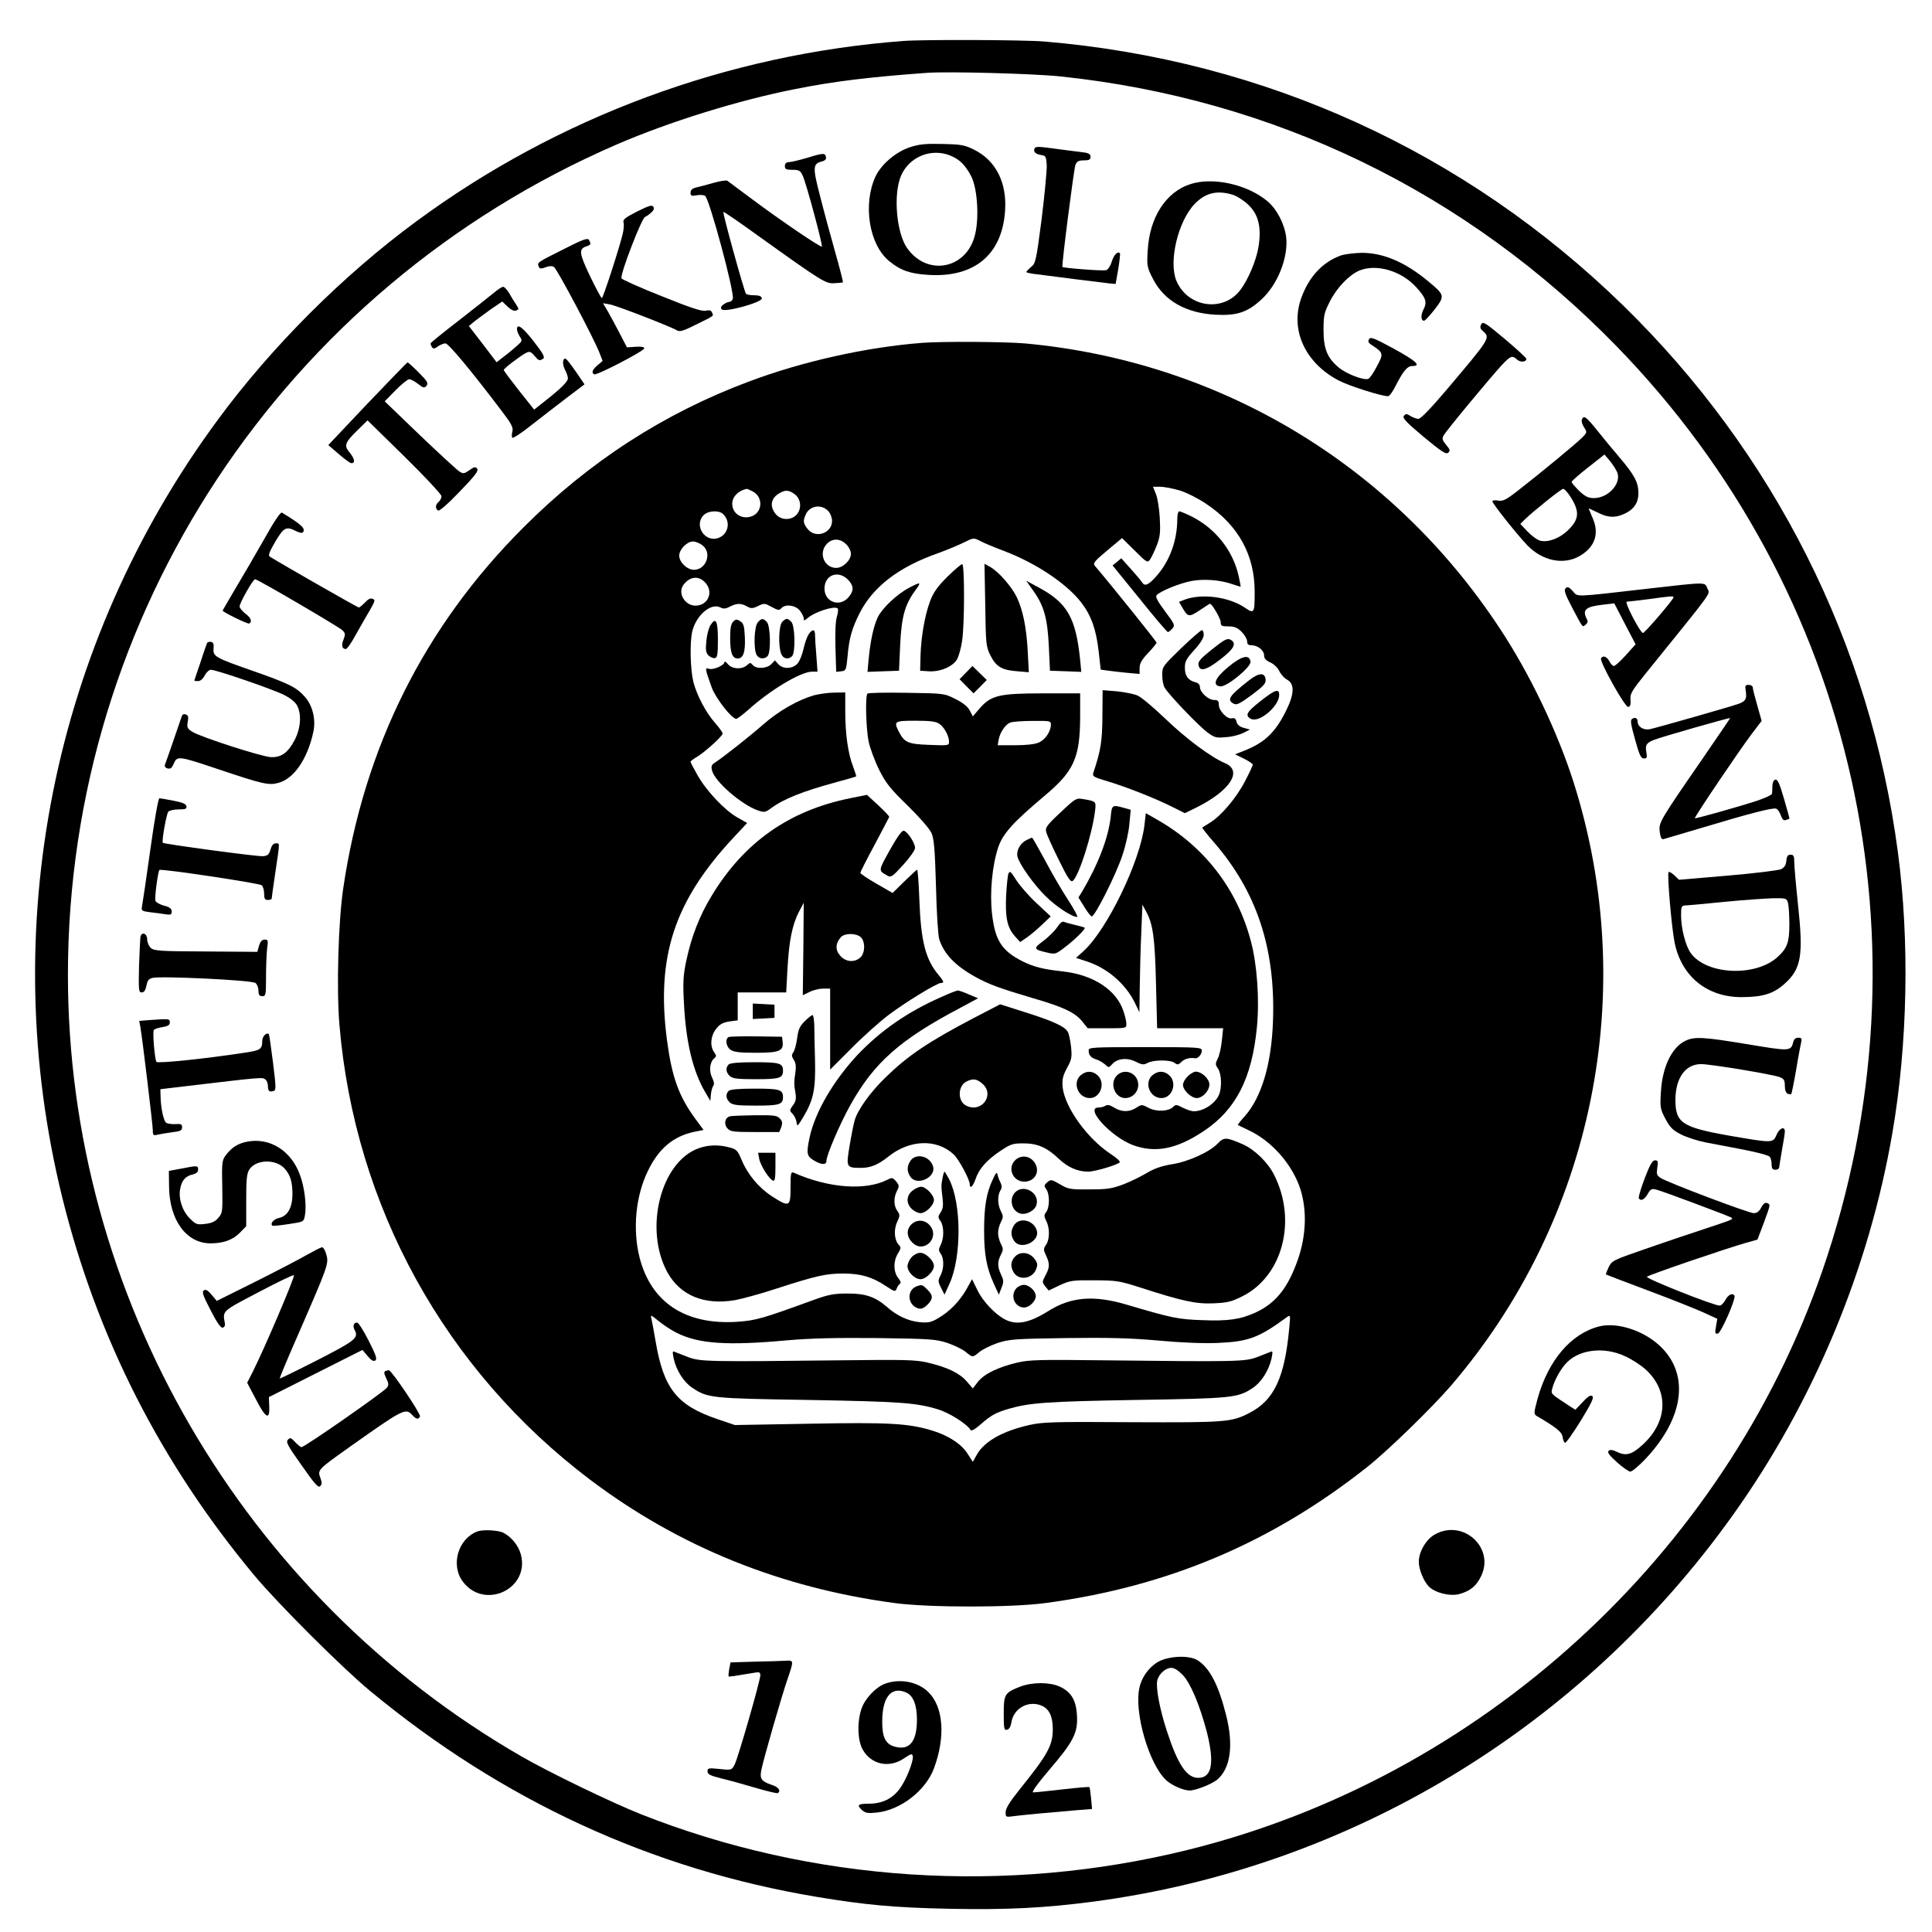 <?xml version="1.0" standalone="no"?>
<!DOCTYPE svg PUBLIC "-//W3C//DTD SVG 20010904//EN"
 "http://www.w3.org/TR/2001/REC-SVG-20010904/DTD/svg10.dtd">
<svg version="1.0" xmlns="http://www.w3.org/2000/svg"
 width="1024pt" height="1024pt" viewBox="0 0 1024 1024"
 preserveAspectRatio="xMidYMid meet">

<g transform="translate(0,1024) scale(0.1,-0.1)"
fill="#000000" stroke="none">
<path d="M4790 10023 c-934 -70 -1833 -403 -2583 -956 -388 -285 -769 -666
-1054 -1054 -875 -1187 -1175 -2691 -823 -4120 183 -740 521 -1406 1018 -2003
125 -150 466 -490 612 -611 704 -583 1495 -947 2370 -1093 259 -43 412 -57
706 -63 300 -6 500 4 759 38 1360 180 2588 923 3392 2052 425 596 719 1301
843 2022 81 471 92 1017 29 1490 -146 1103 -656 2116 -1458 2898 -836 814
-1900 1299 -3066 1397 -109 9 -637 11 -745 3z m830 -188 c1133 -119 2152 -613
2947 -1429 1269 -1303 1687 -3180 1092 -4901 -521 -1508 -1811 -2686 -3364
-3070 -963 -238 -1988 -171 -2900 190 -151 60 -485 221 -630 305 -1481 853
-2406 2446 -2405 4145 1 1908 1142 3634 2908 4399 280 121 650 236 952 295
201 40 391 63 695 85 111 8 560 -4 705 -19z"/>
<path d="M4824 9460 c-75 -24 -152 -90 -183 -154 -69 -148 -35 -363 72 -450
61 -50 111 -67 208 -73 243 -15 390 107 406 338 11 151 -49 269 -165 326 -50
25 -70 28 -167 30 -88 2 -122 -1 -171 -17z m214 -45 c50 -21 79 -51 110 -110
34 -68 43 -231 17 -320 -50 -174 -253 -208 -357 -60 -57 81 -74 284 -33 382
43 102 160 150 263 108z"/>
<path d="M5483 9452 c-7 -17 6 -29 37 -34 22 -3 25 -8 28 -53 1 -27 -11 -156
-27 -285 -29 -223 -32 -236 -56 -255 -14 -12 -25 -23 -25 -27 0 -3 26 -9 58
-12 31 -4 122 -16 202 -26 80 -10 160 -20 179 -22 l34 -3 14 79 c7 43 11 81 9
84 -13 12 -33 -10 -44 -46 -7 -23 -20 -42 -30 -44 -17 -5 -224 11 -231 17 -5
6 60 515 69 541 8 19 17 24 45 24 28 0 35 4 35 19 0 16 -10 21 -57 26 -32 4
-98 12 -147 19 -74 10 -89 10 -93 -2z"/>
<path d="M4280 9404 c-41 -12 -85 -23 -97 -23 -16 -1 -23 -7 -23 -21 0 -17 7
-20 40 -20 36 0 42 -4 55 -32 19 -42 107 -369 101 -375 -6 -6 -227 144 -376
256 -63 47 -120 89 -125 93 -6 4 -40 -2 -76 -12 -35 -10 -76 -21 -91 -24 -19
-5 -28 -13 -28 -27 0 -17 5 -19 33 -14 17 3 37 2 44 -3 23 -15 158 -517 147
-546 -3 -9 -12 -16 -18 -16 -7 0 -21 -6 -32 -14 -14 -11 -16 -18 -8 -26 17
-17 216 38 212 59 -2 11 -15 16 -40 16 -20 0 -40 3 -44 8 -9 9 -125 429 -120
434 2 2 84 -54 182 -125 345 -247 360 -256 407 -253 23 1 43 3 45 5 1 2 -17
75 -42 162 -25 88 -61 221 -80 297 -39 149 -38 169 9 181 17 4 25 12 23 23 -4
23 -14 23 -98 -3z"/>
<path d="M6312 9265 c-132 -41 -220 -177 -229 -355 -5 -81 -3 -88 29 -150 59
-114 173 -179 329 -188 114 -6 170 12 244 80 87 79 144 224 132 331 -9 71 -50
150 -101 192 -107 88 -285 127 -404 90z m221 -57 c23 -7 60 -31 83 -53 55 -52
71 -122 54 -225 -12 -72 -55 -173 -96 -227 -91 -120 -279 -93 -339 49 -42 102
9 316 97 407 57 59 118 74 201 49z"/>
<path d="M3377 9119 c-65 -33 -77 -43 -72 -59 3 -10 1 -38 -5 -62 -22 -88
-104 -338 -110 -338 -4 0 -32 53 -63 117 -58 122 -61 144 -17 158 22 7 24 13
11 34 -7 11 -34 1 -132 -49 -142 -71 -142 -71 -134 -92 5 -13 11 -14 36 -5 20
8 35 8 45 2 17 -11 211 -377 241 -454 l17 -44 -27 -23 c-28 -24 -33 -39 -18
-48 12 -8 266 124 266 138 0 7 -17 10 -46 8 l-46 -3 -38 73 c-21 40 -49 93
-63 117 l-26 44 39 -7 c39 -8 320 -117 353 -137 15 -9 34 -3 102 31 101 50 92
44 84 63 -4 12 -14 15 -34 10 -21 -4 -82 16 -235 78 -114 45 -209 88 -211 94
-8 21 109 324 125 325 3 1 16 9 29 20 16 13 21 24 15 34 -7 11 -22 7 -86 -25z"/>
<path d="M7107 8886 c-95 -34 -167 -110 -208 -220 -64 -169 15 -348 197 -443
53 -28 226 -83 261 -83 7 0 25 24 39 53 42 82 63 107 90 107 49 0 20 27 -99
92 -105 57 -123 64 -131 50 -7 -12 -3 -20 15 -31 62 -41 63 -46 27 -112 -17
-34 -38 -64 -46 -67 -24 -9 -115 26 -155 59 -62 51 -82 100 -82 200 0 77 3 91
34 152 37 73 102 140 156 163 90 37 222 -1 301 -88 52 -57 59 -79 39 -118 -16
-31 -14 -60 3 -60 5 0 30 27 56 60 55 72 54 76 -34 149 -123 102 -238 151
-353 151 -40 -1 -89 -7 -110 -14z"/>
<path d="M2615 8686 c-22 -18 -105 -84 -185 -146 -80 -62 -146 -115 -147 -119
-2 -3 1 -12 6 -20 7 -11 13 -11 32 3 13 9 31 16 40 16 16 0 136 -144 298 -358
51 -67 62 -88 57 -108 -4 -14 -4 -29 -1 -34 3 -5 50 25 103 68 54 42 139 108
189 146 l91 69 -45 66 c-25 36 -49 67 -54 69 -17 7 -20 -27 -5 -57 9 -16 16
-37 16 -46 0 -18 -38 -55 -122 -121 l-57 -45 -81 102 c-44 56 -80 104 -80 108
0 8 85 73 117 90 20 10 26 8 45 -14 24 -28 27 -29 47 -16 10 7 0 27 -49 90
-60 77 -90 99 -90 66 0 -9 7 -26 15 -39 14 -21 13 -24 -13 -47 -15 -14 -46
-40 -69 -57 l-41 -32 -73 96 -74 96 30 25 c17 13 56 42 88 65 l59 40 28 -27
c19 -18 35 -25 45 -21 16 6 16 8 0 33 -10 14 -26 41 -37 60 -11 18 -25 33 -31
33 -7 0 -30 -15 -52 -34z"/>
<path d="M7851 8521 c-8 -14 -6 -23 9 -36 40 -36 40 -36 -198 -317 -79 -93
-132 -148 -144 -148 -10 0 -29 7 -42 15 -20 13 -25 13 -35 1 -9 -11 10 -32
104 -111 95 -79 119 -94 130 -85 13 11 11 17 -10 42 -20 24 -23 33 -14 49 12
24 245 304 307 372 49 52 57 55 83 31 18 -16 49 -13 49 4 0 5 -52 53 -115 106
-103 86 -115 94 -124 77z"/>
<path d="M4890 8423 c-298 -23 -635 -98 -920 -205 -450 -168 -848 -425 -1195
-773 -526 -525 -846 -1166 -956 -1915 -26 -178 -36 -529 -20 -721 81 -963 559
-1830 1329 -2412 471 -355 1009 -573 1617 -654 184 -24 620 -24 800 1 646 87
1196 320 1702 721 110 87 340 311 443 430 756 881 1002 2092 650 3200 -86 269
-232 574 -390 813 -572 870 -1486 1418 -2520 1512 -106 9 -434 11 -540 3z
m1364 -783 c36 -11 99 -43 140 -71 169 -113 256 -270 256 -465 0 -115 -2 -119
-53 -84 -85 57 -229 76 -320 41 l-28 -11 18 -31 c29 -50 35 -51 91 -14 28 19
53 35 55 35 11 0 57 -79 57 -98 0 -19 5 -22 41 -22 31 0 47 -6 70 -29 16 -16
29 -39 29 -50 0 -15 6 -21 23 -21 33 0 67 -27 67 -54 0 -16 10 -27 33 -37 18
-8 39 -28 47 -45 8 -17 27 -39 43 -47 40 -23 37 -77 -8 -167 -56 -112 -111
-164 -213 -206 l-56 -22 47 -23 c26 -13 47 -27 47 -32 0 -5 -19 -45 -42 -89
-45 -87 -127 -184 -186 -219 -20 -13 -39 -24 -40 -25 -2 -1 25 -36 60 -76 229
-263 329 -565 315 -951 -8 -228 -61 -405 -152 -506 -21 -23 -36 -43 -34 -44 2
-1 27 -13 54 -26 126 -58 236 -184 278 -316 34 -109 30 -241 -12 -365 -52
-152 -117 -236 -225 -286 -80 -37 -147 -47 -285 -41 -127 4 -162 12 -396 81
-177 53 -298 43 -419 -33 -101 -63 -167 -76 -228 -45 -55 28 -120 98 -148 157
l-28 57 -30 -54 c-36 -63 -89 -118 -150 -153 -35 -21 -52 -25 -96 -21 -59 5
-123 34 -175 81 -62 54 -116 72 -211 71 -70 0 -100 -6 -175 -33 -274 -100
-308 -110 -410 -117 -273 -17 -454 103 -515 340 -38 151 -21 328 45 462 57
117 133 181 244 205 l50 10 -45 61 c-87 119 -123 220 -149 416 -58 442 39 737
354 1074 l71 76 -53 30 c-67 38 -165 142 -211 225 -20 35 -36 66 -36 70 0 3
17 16 38 28 44 28 132 108 132 121 0 6 -17 30 -38 54 -50 56 -97 145 -117 219
-16 65 -20 208 -6 268 21 87 100 154 150 127 16 -8 28 -7 50 5 36 18 58 19 90
1 21 -12 30 -12 59 2 32 16 36 15 72 -5 33 -18 41 -19 51 -7 20 24 75 17 98
-12 12 -15 21 -34 21 -42 0 -13 2 -13 18 0 38 34 139 67 161 54 5 -3 3 -23 -3
-43 -8 -24 -10 -85 -8 -166 l4 -128 26 3 c26 3 27 6 34 77 8 98 24 152 65 233
72 140 209 244 415 316 47 17 109 43 137 57 50 25 52 25 84 9 17 -10 75 -34
128 -54 170 -64 335 -175 411 -275 52 -68 78 -142 91 -257 l11 -97 35 -5 c20
-3 66 -8 104 -12 l67 -6 0 31 c0 24 11 44 45 80 25 26 45 51 45 55 0 6 -236
300 -327 407 -11 14 -3 24 65 81 l79 66 67 -66 c64 -64 68 -66 81 -48 8 11 24
45 36 75 18 47 20 70 16 147 -3 49 -12 107 -21 127 l-15 37 38 0 c22 0 68 -9
105 -20z m-2264 -5 c54 -28 53 -106 -2 -130 -53 -22 -107 11 -107 65 0 37 32
70 77 79 2 1 16 -6 32 -14z m224 -16 c33 -26 36 -79 6 -109 -30 -30 -83 -27
-109 6 -34 43 -25 86 24 112 30 17 49 14 79 -9z m179 -91 c9 -11 17 -33 17
-49 0 -66 -88 -95 -129 -43 -24 30 -26 43 -10 78 22 48 86 56 122 14z m-559
-14 c39 -39 27 -103 -23 -124 -73 -30 -136 65 -81 120 24 24 82 27 104 4z
m651 -159 c14 -13 25 -36 25 -50 0 -35 -42 -75 -78 -75 -64 0 -95 79 -50 127
29 31 72 30 103 -2z m-761 -6 c51 -40 19 -129 -46 -129 -36 0 -78 40 -78 75 0
33 41 75 73 75 13 0 36 -9 51 -21z m774 -185 c28 -32 28 -56 -1 -90 -47 -54
-127 -25 -127 46 0 75 76 101 128 44z m-763 -9 c50 -49 20 -125 -49 -125 -57
0 -96 68 -63 111 33 43 78 49 112 14z m-149 -3979 c117 -59 269 -69 586 -40
127 11 254 14 478 12 283 -4 310 -6 372 -26 37 -13 80 -34 96 -47 37 -31 37
-31 74 0 16 13 59 34 96 47 62 20 90 22 362 26 224 3 341 0 487 -13 116 -11
239 -16 315 -13 164 7 218 26 369 137 18 13 19 11 13 -50 -24 -270 -80 -391
-214 -459 -94 -48 -125 -50 -621 -48 -418 3 -472 1 -544 -15 -141 -32 -237
-86 -277 -156 l-22 -39 -27 42 c-32 52 -103 98 -189 124 -125 38 -230 44 -650
36 l-395 -7 -94 32 c-213 72 -284 162 -326 411 -9 52 -19 106 -22 119 -6 24
-4 23 38 -11 24 -20 67 -48 95 -62z"/>
<path d="M6240 7493 c0 -117 -39 -225 -111 -307 -42 -47 -62 -56 -76 -32 -4 7
-31 39 -59 70 l-51 57 -23 -19 -23 -19 143 -176 c78 -98 146 -177 150 -177 4
0 14 8 23 18 16 17 14 23 -38 92 -39 52 -52 77 -45 85 17 21 125 65 187 76 65
12 152 5 214 -17 23 -7 43 -14 44 -14 2 0 -3 28 -11 62 -31 132 -122 246 -245
309 -32 16 -63 29 -69 29 -5 0 -10 -17 -10 -37z"/>
<path d="M5021 7183 c-52 -52 -73 -82 -91 -128 -28 -76 -48 -188 -51 -290 l-2
-80 46 -3 c61 -4 130 26 151 66 8 16 20 58 25 93 14 84 14 409 1 409 -6 0 -41
-30 -79 -67z"/>
<path d="M5222 7034 c3 -210 4 -221 28 -269 30 -59 60 -77 144 -83 l59 -5 -6
114 c-7 125 -25 214 -58 284 -26 54 -94 133 -139 159 l-32 18 4 -218z"/>
<path d="M5475 7111 c58 -80 77 -147 84 -296 l6 -130 83 -3 83 -3 -6 63 c-23
225 -68 304 -225 387 l-61 33 36 -51z"/>
<path d="M4819 7125 c-65 -34 -143 -108 -167 -157 -22 -48 -38 -121 -48 -221
l-6 -68 83 3 84 3 6 135 c7 149 24 213 79 289 35 47 32 49 -31 16z"/>
<path d="M3886 6945 c-12 -12 -16 -35 -16 -86 0 -78 11 -109 40 -109 30 0 41
34 38 111 -3 60 -6 74 -24 86 -19 12 -24 12 -38 -2z"/>
<path d="M4017 6942 c-20 -21 -24 -140 -7 -173 12 -21 40 -25 58 -7 19 19 16
163 -4 182 -20 20 -27 20 -47 -2z"/>
<path d="M4146 6944 c-18 -18 -22 -126 -6 -168 10 -28 38 -34 58 -14 19 19 16
163 -4 182 -8 9 -19 16 -24 16 -5 0 -16 -7 -24 -16z"/>
<path d="M3766 6927 c-9 -13 -19 -50 -22 -83 -5 -49 -3 -63 11 -78 10 -9 25
-16 34 -14 13 3 16 18 16 97 0 101 -11 122 -39 78z"/>
<path d="M4286 6878 c-8 -12 -21 -47 -27 -77 -7 -31 -21 -66 -32 -78 -26 -29
-77 -31 -102 -3 l-18 20 -19 -20 c-23 -24 -80 -27 -98 -5 -12 14 -15 14 -30 0
-27 -25 -80 -22 -102 5 -10 12 -18 17 -18 11 0 -17 -59 -43 -81 -36 -24 8 -23
3 13 -98 20 -56 106 -167 130 -167 6 0 33 21 62 46 117 106 280 204 340 204
l29 0 -6 83 c-4 45 -7 94 -7 110 0 33 -13 35 -34 5z"/>
<path d="M6260 6804 c-97 -94 -100 -98 -100 -141 0 -24 5 -54 12 -66 17 -33
180 -204 228 -239 38 -28 46 -30 99 -25 32 2 73 13 92 23 l34 17 -32 9 c-22 6
-35 16 -39 32 -4 17 -11 22 -24 19 -25 -7 -70 39 -70 72 0 20 -5 25 -25 25
-31 0 -75 41 -75 68 0 13 -9 22 -24 26 -38 9 -56 34 -56 77 0 33 8 48 50 94
32 35 50 64 50 80 0 14 -4 25 -10 25 -5 0 -55 -43 -110 -96z"/>
<path d="M6425 6799 c-59 -47 -76 -65 -73 -82 5 -39 40 -31 116 28 75 58 88
86 53 105 -17 8 -32 0 -96 -51z"/>
<path d="M6510 6705 c-70 -58 -86 -97 -43 -103 34 -5 165 103 161 131 -6 41
-47 31 -118 -28z"/>
<path d="M5120 6675 l-34 -35 37 -38 37 -37 35 35 35 36 -38 37 -38 37 -34
-35z"/>
<path d="M6620 6634 c-106 -83 -119 -103 -81 -124 16 -8 32 0 96 47 64 48 75
61 73 82 -4 38 -36 36 -88 -5z"/>
<path d="M5843 6444 c-1 -133 -8 -179 -48 -300 -6 -19 1 -23 72 -44 98 -29
253 -90 343 -135 l70 -35 63 31 c178 89 245 194 150 234 -74 31 -207 130 -317
236 -63 60 -129 116 -148 123 -19 8 -68 18 -109 22 l-75 6 -1 -138z"/>
<path d="M6681 6524 c-74 -58 -84 -76 -51 -94 44 -23 150 67 150 127 0 35 -22
28 -99 -33z"/>
<path d="M4315 6555 c-84 -24 -187 -82 -270 -155 -79 -69 -208 -170 -254 -201
-20 -12 -23 -20 -17 -43 14 -58 156 -181 242 -211 35 -12 40 -11 69 10 67 50
169 91 350 140 55 15 101 28 103 30 1 1 -6 24 -16 51 -27 67 -42 174 -42 293
l0 101 -57 -1 c-32 0 -80 -7 -108 -14z"/>
<path d="M4598 6564 c-13 -12 -8 -185 6 -255 8 -36 33 -104 56 -150 36 -71 59
-100 151 -189 65 -64 115 -122 126 -145 14 -33 18 -85 24 -285 3 -135 11 -260
17 -278 26 -79 84 -140 192 -200 70 -39 131 -61 303 -112 163 -47 226 -77 264
-125 l28 -35 103 0 c100 0 102 0 102 23 0 13 -7 44 -16 69 -37 111 -159 191
-319 209 -109 12 -155 24 -216 54 -110 56 -145 111 -161 251 -13 114 1 257 33
354 25 72 78 131 243 270 158 132 190 202 191 420 l0 125 -195 0 c-233 0 -277
-10 -337 -79 l-37 -43 -16 31 c-11 21 -36 41 -76 61 -59 30 -60 30 -259 33
-110 2 -203 0 -207 -4z m380 -160 c27 -18 52 -65 52 -95 0 -21 -3 -21 -104
-17 -113 4 -132 12 -162 70 -28 55 -24 58 89 58 77 0 108 -4 125 -16z m592 -4
c0 -37 -30 -81 -65 -96 -21 -9 -69 -14 -126 -14 l-91 0 5 30 c8 40 36 80 61
90 12 5 65 9 119 9 91 1 97 0 97 -19z"/>
<path d="M4505 6009 c-322 -65 -561 -233 -732 -515 -65 -106 -109 -220 -135
-344 -17 -79 -19 -116 -13 -225 10 -207 47 -362 113 -474 l27 -46 3 35 c2 19
8 40 13 46 6 7 3 23 -7 43 -17 34 -12 82 11 101 13 11 13 15 0 33 -23 33 -19
85 10 123 19 25 35 34 70 40 l45 6 0 74 0 74 129 0 128 0 7 128 c8 147 26 233
61 300 l25 47 -2 -245 -3 -245 35 17 c19 10 51 18 72 18 l38 0 0 -214 0 -215
113 113 c61 62 150 141 196 176 90 68 257 170 278 170 19 0 16 8 -12 42 -69
82 -94 178 -102 396 -3 89 -9 162 -12 162 -3 0 -33 -28 -68 -62 l-62 -61 -85
49 c-47 27 -86 53 -86 58 0 4 34 72 76 149 41 78 76 144 77 147 1 4 -25 31
-58 62 l-60 55 -90 -18z m57 -736 c25 -23 24 -84 -2 -108 -31 -28 -79 -24
-107 10 -27 30 -25 65 4 98 20 22 80 22 105 0z"/>
<path d="M5621 5934 c-72 -67 -82 -81 -76 -103 3 -14 33 -81 67 -149 47 -96
63 -120 74 -111 33 27 103 248 118 371 6 51 6 51 -65 63 -34 6 -40 3 -118 -71z"/>
<path d="M5887 5911 c-12 -111 -67 -254 -152 -397 l-19 -31 30 -48 c16 -27 34
-50 40 -52 15 -5 129 220 163 324 17 50 34 125 37 166 l7 75 -39 11 c-59 16
-61 15 -67 -48z"/>
<path d="M6066 5868 c-22 -192 -198 -556 -324 -670 l-39 -35 52 -17 c112 -35
210 -119 260 -221 l24 -50 2 135 c1 74 4 203 8 285 l6 150 19 -35 c37 -67 47
-138 53 -382 l6 -238 175 0 175 0 -7 -66 c-4 -37 -13 -79 -22 -95 -13 -26 -13
-32 2 -53 18 -28 21 -98 6 -136 -19 -48 -82 -90 -135 -90 -12 0 -38 9 -58 19
-32 17 -38 18 -51 4 -25 -24 -88 -27 -130 -5 -36 19 -37 19 -65 1 -36 -24 -78
-24 -117 0 -22 14 -36 17 -46 11 -8 -6 -25 -10 -37 -10 -77 0 65 -155 181
-199 119 -44 232 -22 376 74 171 114 256 280 282 552 14 143 1 332 -32 454
-73 279 -249 505 -501 647 l-56 32 -7 -62z"/>
<path d="M4716 5734 c-62 -112 -62 -107 -11 -136 17 -10 27 -3 82 58 35 38 63
78 63 90 0 26 -41 88 -60 91 -10 2 -36 -35 -74 -103z"/>
<path d="M5440 5787 c-33 -16 -55 -57 -47 -88 11 -41 85 -146 149 -209 54 -54
139 -110 167 -110 6 0 -16 41 -49 92 -33 50 -88 145 -122 210 -35 64 -65 118
-68 118 -3 0 -16 -6 -30 -13z"/>
<path d="M5345 5610 c-3 -5 -9 -56 -12 -112 -6 -120 5 -174 46 -220 l28 -31
34 23 c19 13 55 43 81 68 l47 45 -74 69 c-40 37 -87 91 -105 118 -35 54 -36
55 -45 40z"/>
<path d="M5603 5325 c-13 -19 -45 -51 -73 -72 -55 -41 -53 -45 21 -62 42 -10
46 -8 94 29 55 42 111 98 104 103 -2 2 -24 8 -49 14 -25 6 -52 13 -60 17 -10
4 -22 -6 -37 -29z"/>
<path d="M4990 4956 c-180 -79 -322 -178 -445 -307 -129 -139 -225 -303 -254
-438 -18 -83 -15 -99 22 -121 39 -24 67 -26 67 -4 0 31 72 198 126 295 127
228 264 349 587 519 l91 49 -48 20 c-26 12 -53 21 -59 21 -7 0 -46 -15 -87
-34z"/>
<path d="M3990 4880 l0 -41 58 3 57 3 0 35 0 35 -57 3 -58 3 0 -41z"/>
<path d="M5168 4848 c-250 -131 -355 -202 -476 -320 -80 -78 -146 -170 -162
-226 -6 -20 -18 -81 -27 -135 -19 -114 -18 -117 60 -117 51 0 91 16 147 61
112 89 254 94 344 11 28 -26 86 -134 86 -159 0 -27 17 -11 30 26 18 55 59 102
131 150 55 37 67 41 123 41 75 0 125 -22 188 -82 47 -45 100 -68 156 -68 35 0
159 37 167 50 3 5 -19 25 -50 45 -125 83 -242 248 -253 354 -3 40 1 58 23 100
25 45 27 57 22 111 -4 34 -11 70 -17 80 -15 29 -78 58 -227 105 l-132 42 -133
-69z m38 -351 c70 -60 -5 -160 -87 -116 -45 24 -42 105 4 127 34 17 54 14 83
-11z"/>
<path d="M4265 4827 c-27 -27 -34 -44 -40 -90 -4 -31 -13 -64 -20 -74 -10 -14
-10 -21 2 -40 11 -16 13 -36 9 -65 -8 -55 -8 -65 0 -111 5 -30 2 -45 -13 -65
-19 -26 -19 -28 -2 -46 10 -10 19 -30 21 -45 3 -24 6 -21 36 29 54 91 65 147
62 295 -2 72 -4 156 -4 188 -1 31 -5 57 -9 57 -5 0 -24 -15 -42 -33z"/>
<path d="M3863 4744 c-21 -9 -15 -52 9 -68 17 -12 49 -16 135 -16 124 0 147
10 141 59 l-3 26 -135 2 c-74 1 -141 -1 -147 -3z"/>
<path d="M5770 4673 c0 -26 12 -39 40 -48 14 -4 34 -16 46 -26 20 -19 21 -19
39 1 27 30 78 36 124 13 34 -17 43 -18 63 -7 30 17 119 18 143 1 15 -12 21
-11 37 5 16 16 45 24 72 19 15 -3 36 21 36 40 0 18 -13 19 -300 19 -279 0
-300 -1 -300 -17z"/>
<path d="M3862 4598 c-17 -17 -15 -42 6 -61 15 -14 41 -17 138 -17 126 0 144
6 144 45 0 40 -18 45 -150 45 -85 0 -130 -4 -138 -12z"/>
<path d="M5729 4542 c-47 -39 -16 -122 47 -122 57 0 85 80 42 120 -27 25 -59
26 -89 2z"/>
<path d="M5920 4540 c-41 -41 -12 -120 44 -120 38 0 69 32 69 70 0 61 -71 92
-113 50z"/>
<path d="M6109 4542 c-47 -39 -16 -122 47 -122 57 0 85 80 42 120 -27 25 -59
26 -89 2z"/>
<path d="M6295 4535 c-14 -13 -25 -33 -25 -45 0 -28 43 -70 73 -70 31 0 67 39
67 72 0 30 -41 68 -72 68 -10 0 -30 -11 -43 -25z"/>
<path d="M3862 4458 c-17 -17 -15 -42 6 -61 15 -14 41 -17 138 -17 126 0 144
6 144 45 0 40 -18 45 -150 45 -85 0 -130 -4 -138 -12z"/>
<path d="M3868 4323 c-26 -7 -33 -41 -12 -64 15 -17 31 -19 146 -19 l128 0 11
26 c7 21 6 31 -7 45 -15 17 -32 19 -133 18 -64 -1 -124 -3 -133 -6z"/>
<path d="M6454 4179 c-43 -45 -157 -97 -244 -110 -53 -9 -91 -22 -130 -45 -30
-18 -86 -46 -125 -61 -61 -23 -85 -27 -180 -27 -103 -1 -113 1 -157 27 -45 26
-48 27 -67 11 -18 -16 -18 -20 -5 -38 18 -26 18 -95 -1 -120 -12 -16 -12 -22
0 -47 20 -37 19 -99 -1 -127 -14 -21 -14 -26 0 -56 21 -44 20 -64 -3 -106 -18
-34 -18 -36 -1 -58 l18 -22 59 28 c54 25 67 27 183 26 116 0 133 -3 240 -37
222 -72 297 -89 390 -85 73 3 96 8 152 36 216 106 294 402 171 645 -33 66
-103 134 -166 162 -87 38 -100 39 -133 4z"/>
<path d="M3703 4154 c-201 -72 -291 -427 -166 -657 68 -123 195 -176 359 -148
38 7 137 34 219 61 210 68 262 80 354 80 93 0 154 -18 226 -66 46 -30 50 -32
57 -15 4 11 11 22 17 26 8 4 5 15 -9 32 -25 33 -26 88 -1 129 17 27 17 33 5
46 -24 24 -28 81 -9 121 15 33 16 38 1 59 -20 28 -20 70 -2 106 13 24 12 30
-4 50 -18 21 -21 22 -47 9 -116 -59 -313 -44 -495 37 -16 7 -18 0 -18 -78 0
-103 -6 -106 -98 -47 -71 46 -130 117 -162 195 -21 50 -27 55 -66 65 -57 15
-110 13 -161 -5z"/>
<path d="M4024 4098 c7 -36 53 -109 74 -116 9 -3 12 16 12 72 l0 76 -46 0 -46
0 6 -32z"/>
<path d="M4826 4088 c-20 -29 -20 -58 0 -86 35 -50 138 -1 119 57 -17 54 -90
71 -119 29z"/>
<path d="M5380 4090 c-42 -42 -11 -113 49 -113 59 0 88 59 51 106 -26 33 -71
36 -100 7z"/>
<path d="M4996 3998 c-8 -39 -8 -47 0 -111 4 -35 2 -54 -10 -72 -15 -23 -15
-28 -1 -47 19 -28 19 -90 1 -126 -12 -24 -12 -30 0 -47 18 -25 18 -79 -1 -115
-14 -27 -14 -33 3 -66 l18 -36 27 59 c64 143 63 424 -2 552 -12 23 -23 41 -25
41 -2 0 -7 -15 -10 -32z"/>
<path d="M5262 3989 c-34 -72 -46 -145 -46 -269 0 -128 12 -196 51 -283 l27
-59 14 36 c13 32 12 40 -2 70 -20 42 -20 69 -1 106 13 25 13 32 0 57 -8 15
-15 42 -15 58 0 17 7 43 15 58 13 25 13 32 0 57 -18 35 -19 83 -3 110 9 14 9
24 1 42 -7 13 -14 32 -16 43 -3 15 -9 10 -25 -26z"/>
<path d="M4836 3929 c-33 -26 -34 -68 -3 -97 13 -12 33 -22 46 -22 28 0 71 42
71 70 0 26 -43 70 -68 70 -11 0 -31 -9 -46 -21z"/>
<path d="M5381 3921 c-35 -35 -19 -101 27 -113 32 -9 79 17 86 48 16 62 -68
110 -113 65z"/>
<path d="M4830 3750 c-27 -27 -25 -66 6 -96 59 -60 146 23 94 89 -26 33 -71
36 -100 7z"/>
<path d="M5376 3748 c-20 -29 -20 -58 0 -86 35 -50 138 -1 119 57 -17 54 -90
71 -119 29z"/>
<path d="M4832 3577 c-12 -13 -22 -35 -22 -48 0 -31 38 -69 69 -69 28 0 71 42
71 70 0 28 -43 70 -73 70 -13 0 -33 -10 -45 -23z"/>
<path d="M5381 3581 c-23 -23 -27 -52 -10 -82 25 -47 98 -40 120 12 10 26 9
34 -8 57 -26 35 -74 41 -102 13z"/>
<path d="M4860 3423 c-56 -20 -51 -100 7 -118 17 -4 29 1 48 19 31 31 32 50 0
81 -25 26 -29 27 -55 18z"/>
<path d="M5387 3412 c-35 -39 -9 -102 41 -102 28 0 62 34 62 60 0 27 -35 60
-63 60 -13 0 -31 -8 -40 -18z"/>
<path d="M3571 3038 c14 -62 54 -125 99 -154 81 -54 98 -56 615 -64 487 -9
568 -14 687 -50 59 -18 153 -77 173 -110 4 -6 25 6 53 31 56 49 80 62 152 83
109 31 203 38 670 46 511 8 541 11 619 63 46 30 85 92 100 155 8 39 7 43 -7
36 -10 -4 -42 -16 -72 -28 -62 -23 -110 -24 -810 -16 -337 4 -394 3 -458 -12
-101 -24 -174 -59 -208 -101 l-28 -36 -33 38 c-37 43 -103 75 -207 99 -62 15
-123 16 -461 12 -697 -8 -743 -7 -805 16 -30 12 -62 24 -72 28 -14 7 -15 3 -7
-36z"/>
<path d="M1947 8100 l-207 -219 56 -48 c30 -26 60 -48 66 -48 22 0 18 23 -7
54 -33 39 -29 53 39 120 l54 53 196 -192 c108 -106 196 -201 196 -210 0 -10
-7 -23 -15 -30 -18 -15 -19 -36 -3 -46 7 -4 52 35 115 101 82 85 101 110 92
121 -9 11 -16 10 -41 -8 -27 -19 -33 -20 -53 -7 -13 8 -107 95 -210 193 l-186
179 58 59 c31 32 64 58 72 58 8 0 29 -11 47 -25 28 -22 33 -23 45 -9 10 13 4
24 -42 70 -29 29 -56 54 -59 53 -3 0 -98 -99 -213 -219z"/>
<path d="M8384 8016 c-3 -8 2 -26 12 -41 16 -25 16 -27 -7 -51 -26 -28 -227
-194 -347 -287 -62 -48 -78 -55 -103 -50 -16 3 -29 1 -29 -4 0 -12 127 -172
184 -232 80 -84 194 -108 280 -57 80 47 104 118 67 201 -11 26 -21 49 -21 50
0 1 21 -8 47 -21 53 -27 90 -30 136 -10 56 23 82 61 81 115 -1 56 -22 95 -104
191 -31 36 -82 98 -114 138 -59 74 -72 83 -82 58z m187 -278 c25 -59 -46 -138
-123 -138 -29 0 -46 8 -78 38 -22 22 -40 43 -40 48 1 5 40 40 88 77 l86 68 28
-33 c15 -18 32 -45 39 -60z m-248 -130 c51 -79 48 -121 -14 -180 -44 -42 -104
-64 -145 -54 -16 4 -46 26 -67 48 l-39 41 24 24 c41 40 192 162 203 162 6 1
23 -18 38 -41z"/>
<path d="M1400 7382 c-46 -81 -114 -198 -152 -261 -37 -63 -68 -116 -68 -117
0 -8 133 -73 141 -69 17 11 9 31 -21 53 -16 13 -30 29 -30 38 0 18 71 144 82
144 13 0 442 -251 462 -270 17 -16 17 -22 7 -49 -13 -31 -8 -51 12 -51 7 0 31
35 54 78 24 42 57 101 74 129 27 47 29 54 14 59 -11 5 -25 -2 -41 -20 -14 -14
-28 -26 -32 -26 -6 0 -402 226 -471 269 -11 6 -5 23 28 80 45 76 58 83 110 56
16 -8 31 -11 35 -8 19 20 -4 42 -110 106 -7 4 -43 -49 -94 -141z"/>
<path d="M8735 7120 c-402 -46 -370 -45 -399 -13 -20 22 -28 25 -38 15 -10
-10 -3 -31 36 -105 59 -111 52 -102 71 -87 11 9 12 17 5 30 -25 48 -5 65 86
75 l60 7 56 -108 57 -109 -52 -58 c-29 -32 -57 -57 -63 -57 -6 0 -17 11 -24
25 -13 25 -34 33 -44 16 -10 -16 127 -261 144 -258 11 2 14 13 12 38 -3 32 6
47 85 145 364 450 336 412 323 444 -15 36 2 36 -315 0z m135 -46 c0 -11 -152
-189 -162 -189 -14 0 -100 165 -86 166 7 0 58 6 113 13 123 17 135 18 135 10z"/>
<path d="M1096 6828 c-3 -7 -19 -53 -35 -103 -17 -49 -31 -91 -31 -92 0 -2 9
-3 20 -3 12 0 26 12 35 30 9 17 23 30 33 30 28 0 331 -104 389 -134 32 -16 59
-38 68 -56 24 -46 19 -118 -12 -180 -36 -69 -71 -95 -127 -93 -48 2 -368 105
-416 134 -27 17 -30 23 -25 53 5 25 3 35 -10 39 -8 4 -18 1 -20 -6 -3 -6 -22
-64 -44 -127 -22 -63 -42 -122 -46 -131 -4 -11 0 -18 14 -22 15 -3 22 2 31 24
19 44 25 43 234 -27 238 -80 271 -88 323 -73 81 22 152 126 183 266 16 68 -3
145 -46 192 -44 49 -85 69 -279 137 -195 68 -207 75 -203 117 2 24 -1 33 -15
35 -9 2 -19 -2 -21 -10z"/>
<path d="M9253 6577 c6 -41 0 -53 -37 -67 -35 -13 -430 -126 -472 -135 -33 -6
-64 13 -64 40 0 19 -13 25 -29 15 -11 -6 -8 -27 15 -109 23 -83 31 -101 47
-101 16 0 18 5 13 33 -7 38 0 49 39 65 39 16 405 120 405 116 0 -2 -66 -98
-146 -215 -230 -333 -233 -339 -227 -389 5 -32 10 -41 22 -37 9 3 102 30 206
61 256 77 372 106 389 100 8 -3 19 -19 25 -36 8 -22 15 -29 27 -24 8 3 17 6
18 6 2 0 -11 47 -28 105 -23 80 -34 105 -46 103 -9 -2 -15 -15 -16 -33 0 -17
-1 -35 -2 -42 -1 -6 -37 -23 -79 -37 -108 -35 -326 -96 -330 -93 -4 5 239 365
303 449 l51 67 -23 82 c-13 45 -24 88 -24 95 0 8 -10 14 -21 14 -19 0 -21 -4
-16 -33z"/>
<path d="M797 5738 c-21 -150 -41 -285 -44 -300 -5 -25 -3 -27 43 -33 27 -3
64 -8 82 -11 27 -4 32 -2 32 15 0 15 -10 23 -41 31 -22 6 -42 17 -45 25 -6 14
13 155 21 164 8 8 529 -70 542 -81 7 -6 13 -26 13 -44 0 -27 4 -34 20 -34 11
0 20 3 20 8 0 4 9 68 20 142 24 163 24 150 1 150 -12 0 -21 -11 -27 -32 -8
-27 -15 -34 -40 -36 -28 -3 -523 64 -531 71 -7 7 19 152 29 165 6 6 30 12 55
12 36 0 44 3 41 17 -2 12 -21 20 -68 29 -36 7 -70 13 -75 13 -6 1 -27 -119
-48 -271z"/>
<path d="M9468 5678 c-2 -23 -10 -36 -28 -45 -14 -6 -141 -22 -283 -34 l-258
-22 -24 23 c-14 13 -27 21 -31 18 -9 -9 16 -296 32 -375 37 -179 172 -288 354
-288 113 0 170 18 229 71 88 79 100 149 71 417 -11 104 -20 206 -20 228 0 32
-4 39 -19 39 -15 0 -21 -8 -23 -32z m9 -225 c4 -16 7 -66 7 -113 0 -93 -11
-125 -61 -171 -116 -108 -379 -97 -462 20 -27 37 -51 131 -51 198 0 48 2 53
23 54 12 0 105 9 207 19 102 10 218 18 257 19 71 1 73 0 80 -26z"/>
<path d="M745 5278 c-2 -7 -5 -77 -8 -155 -3 -132 -2 -143 14 -143 13 0 20 11
25 35 5 27 12 37 32 42 46 11 529 -12 546 -27 9 -7 16 -25 16 -41 0 -22 5 -29
20 -29 19 0 20 7 20 104 0 57 3 124 6 150 6 41 5 46 -13 46 -14 0 -23 -10 -30
-32 l-9 -33 -273 2 c-243 1 -275 3 -292 19 -10 9 -19 30 -19 46 0 29 -26 41
-35 16z"/>
<path d="M786 4833 l-48 -4 6 -32 c10 -57 66 -519 66 -549 0 -25 3 -28 25 -22
14 3 49 9 78 13 43 5 52 9 52 26 0 17 -6 19 -35 17 -19 -1 -41 2 -49 7 -14 9
-29 79 -30 142 l-1 36 143 17 c396 47 399 47 413 35 8 -6 14 -21 14 -34 0 -27
7 -34 28 -28 16 4 16 13 -1 151 -10 81 -20 148 -22 151 -12 11 -35 -12 -35
-36 0 -44 -10 -50 -90 -62 -199 -31 -465 -59 -471 -49 -9 15 -21 157 -14 168
3 6 24 13 46 16 29 5 39 11 39 25 0 20 -2 20 -114 12z"/>
<path d="M8932 4723 c-72 -35 -122 -140 -129 -273 -5 -79 -3 -89 24 -140 24
-45 38 -60 83 -83 30 -15 89 -34 130 -42 41 -8 133 -25 204 -39 71 -14 133
-30 137 -38 5 -7 9 -25 9 -40 0 -21 5 -28 20 -28 11 0 20 6 20 13 1 6 7 48 15
92 8 44 15 88 15 98 0 30 -29 18 -44 -18 -19 -44 -20 -44 -246 -5 -256 45
-290 68 -290 192 1 115 53 188 136 188 51 0 377 -54 417 -69 22 -9 27 -16 27
-46 0 -23 6 -38 15 -42 9 -3 17 -4 19 -2 2 2 14 60 26 129 11 69 24 135 27
148 4 17 1 22 -16 22 -14 0 -23 -8 -27 -25 -12 -47 -19 -47 -240 -10 -234 39
-284 42 -332 18z"/>
<path d="M1310 4189 c-50 -10 -83 -31 -114 -73 -19 -25 -21 -40 -18 -166 2
-132 2 -139 -21 -165 -17 -20 -35 -28 -70 -32 -43 -5 -49 -3 -81 29 -40 40
-61 105 -51 157 8 45 29 68 66 76 20 5 29 13 29 26 0 22 -3 22 -90 5 l-65 -12
1 -80 c1 -180 91 -304 220 -304 68 0 118 18 156 57 l33 34 0 138 c0 113 3 141
17 163 35 53 138 56 185 6 31 -33 43 -71 43 -136 0 -72 -25 -117 -70 -127 -29
-6 -49 -29 -37 -41 2 -3 41 1 86 8 81 12 81 12 87 46 10 52 -2 152 -27 217
-47 127 -159 197 -279 174z"/>
<path d="M8717 3994 c-20 -53 -34 -100 -31 -105 10 -17 29 -8 47 22 15 27 21
30 45 24 33 -8 394 -143 401 -150 7 -8 2 -10 -149 -60 -80 -26 -222 -74 -316
-107 -165 -57 -171 -60 -188 -95 -9 -19 -16 -37 -14 -38 2 -1 102 -40 223 -85
121 -45 253 -98 293 -116 l74 -34 -7 -41 c-6 -35 -5 -40 10 -37 17 3 97 185
88 201 -10 16 -33 5 -48 -23 -9 -16 -22 -30 -30 -30 -32 0 -395 144 -386 153
10 10 426 152 526 180 l60 17 33 87 c37 101 37 99 17 107 -10 3 -20 -5 -30
-24 -11 -21 -23 -30 -40 -30 -26 0 -456 162 -494 187 -20 13 -22 20 -17 54 5
33 4 39 -12 39 -14 0 -27 -23 -55 -96z"/>
<path d="M1623 3587 c-40 -23 -163 -87 -273 -142 l-201 -100 -27 32 c-20 24
-31 30 -41 24 -12 -8 -6 -26 35 -105 33 -65 54 -95 64 -93 9 2 14 11 12 22
-12 69 -20 62 178 166 102 54 186 94 188 90 4 -13 -154 -383 -217 -509 l-31
-61 47 -89 c52 -101 74 -112 70 -33 l-2 46 248 125 248 125 27 -32 c19 -23 31
-30 41 -24 11 7 4 28 -35 105 -27 53 -54 96 -61 96 -19 0 -25 -18 -13 -40 22
-41 3 -56 -198 -159 -108 -55 -198 -99 -199 -97 -2 2 37 95 86 207 171 392
174 401 161 448 -6 22 -16 41 -23 40 -7 0 -44 -20 -84 -42z"/>
<path d="M8477 3210 c-150 -38 -271 -179 -328 -385 -20 -75 -20 -80 -4 -90
104 -61 134 -85 137 -111 2 -15 8 -29 13 -31 6 -1 43 52 84 118 58 95 71 123
60 130 -10 6 -25 -4 -51 -33 l-38 -40 -27 17 c-105 69 -103 66 -96 94 9 38 38
94 68 129 66 79 204 98 320 43 35 -16 84 -48 109 -71 121 -112 116 -272 -14
-394 -59 -55 -90 -65 -138 -42 -25 12 -38 14 -46 6 -8 -8 4 -24 44 -60 30 -27
62 -49 71 -50 9 0 46 31 81 68 206 219 235 452 73 601 -87 80 -224 124 -318
101z"/>
<path d="M2043 2973 c-9 -3 -8 -13 4 -38 14 -29 14 -36 3 -51 -24 -27 -435
-314 -452 -314 -5 0 -20 12 -34 27 -21 23 -27 25 -38 12 -12 -12 -1 -32 73
-136 69 -99 88 -120 98 -110 10 10 10 19 1 44 -16 42 -12 45 147 158 293 208
305 214 340 175 21 -23 34 -25 41 -7 5 13 -148 240 -164 244 -4 1 -12 -1 -19
-4z"/>
<path d="M2530 2123 c-103 -39 -143 -180 -76 -267 114 -150 354 -38 307 144
-13 48 -49 93 -93 116 -27 14 -109 18 -138 7z"/>
<path d="M7605 2107 c-46 -25 -85 -92 -85 -144 0 -41 24 -100 52 -131 33 -34
112 -54 162 -41 58 16 91 42 116 95 74 151 -96 305 -245 221z"/>
<path d="M6163 1443 c-56 -19 -108 -80 -123 -145 -32 -130 51 -415 144 -496
31 -27 89 -52 122 -52 31 0 117 34 145 57 71 60 88 182 48 341 -41 163 -88
253 -153 293 -38 23 -122 24 -183 2z m106 -81 c41 -43 89 -157 127 -300 42
-165 28 -245 -45 -245 -61 0 -108 69 -166 247 -39 119 -60 233 -51 270 8 34
44 66 74 66 16 0 38 -14 61 -38z"/>
<path d="M4004 1433 l-132 -4 -7 -35 c-3 -20 -5 -37 -3 -39 3 -3 28 1 141 20
21 4 27 1 27 -14 0 -28 -118 -438 -136 -473 -16 -30 -16 -31 -80 -24 -59 6
-64 5 -64 -13 0 -15 14 -22 73 -37 39 -9 121 -32 182 -50 60 -18 113 -30 117
-28 19 12 5 32 -32 44 -54 18 -64 32 -55 77 9 50 109 398 141 489 31 91 31 94
-8 92 -18 -1 -92 -4 -164 -5z"/>
<path d="M4691 1316 c-49 -18 -107 -79 -125 -133 -24 -70 -21 -169 7 -217 45
-79 140 -99 218 -46 39 26 44 27 47 11 4 -26 -34 -123 -68 -170 -39 -54 -94
-81 -165 -81 -59 0 -66 -7 -35 -35 16 -14 30 -17 77 -12 126 13 259 116 303
234 62 166 51 325 -29 404 -55 55 -150 74 -230 45z m113 -47 c37 -17 56 -67
56 -143 0 -116 -39 -165 -116 -144 -51 13 -69 51 -68 138 1 128 50 184 128
149z"/>
<path d="M5406 1300 c-81 -32 -86 -40 -86 -142 0 -80 2 -89 17 -86 12 2 20 16
24 41 12 73 90 116 159 87 41 -17 60 -57 60 -126 0 -85 -27 -134 -177 -320
-51 -64 -73 -99 -73 -119 0 -26 1 -27 43 -21 44 6 206 21 339 32 l76 6 -5 56
c-3 31 -7 59 -9 60 -1 2 -65 -3 -142 -12 -76 -9 -146 -16 -156 -16 -10 0 19
41 84 118 129 150 154 198 148 290 -4 81 -31 125 -92 153 -54 24 -146 24 -210
-1z"/>
</g>
</svg>

